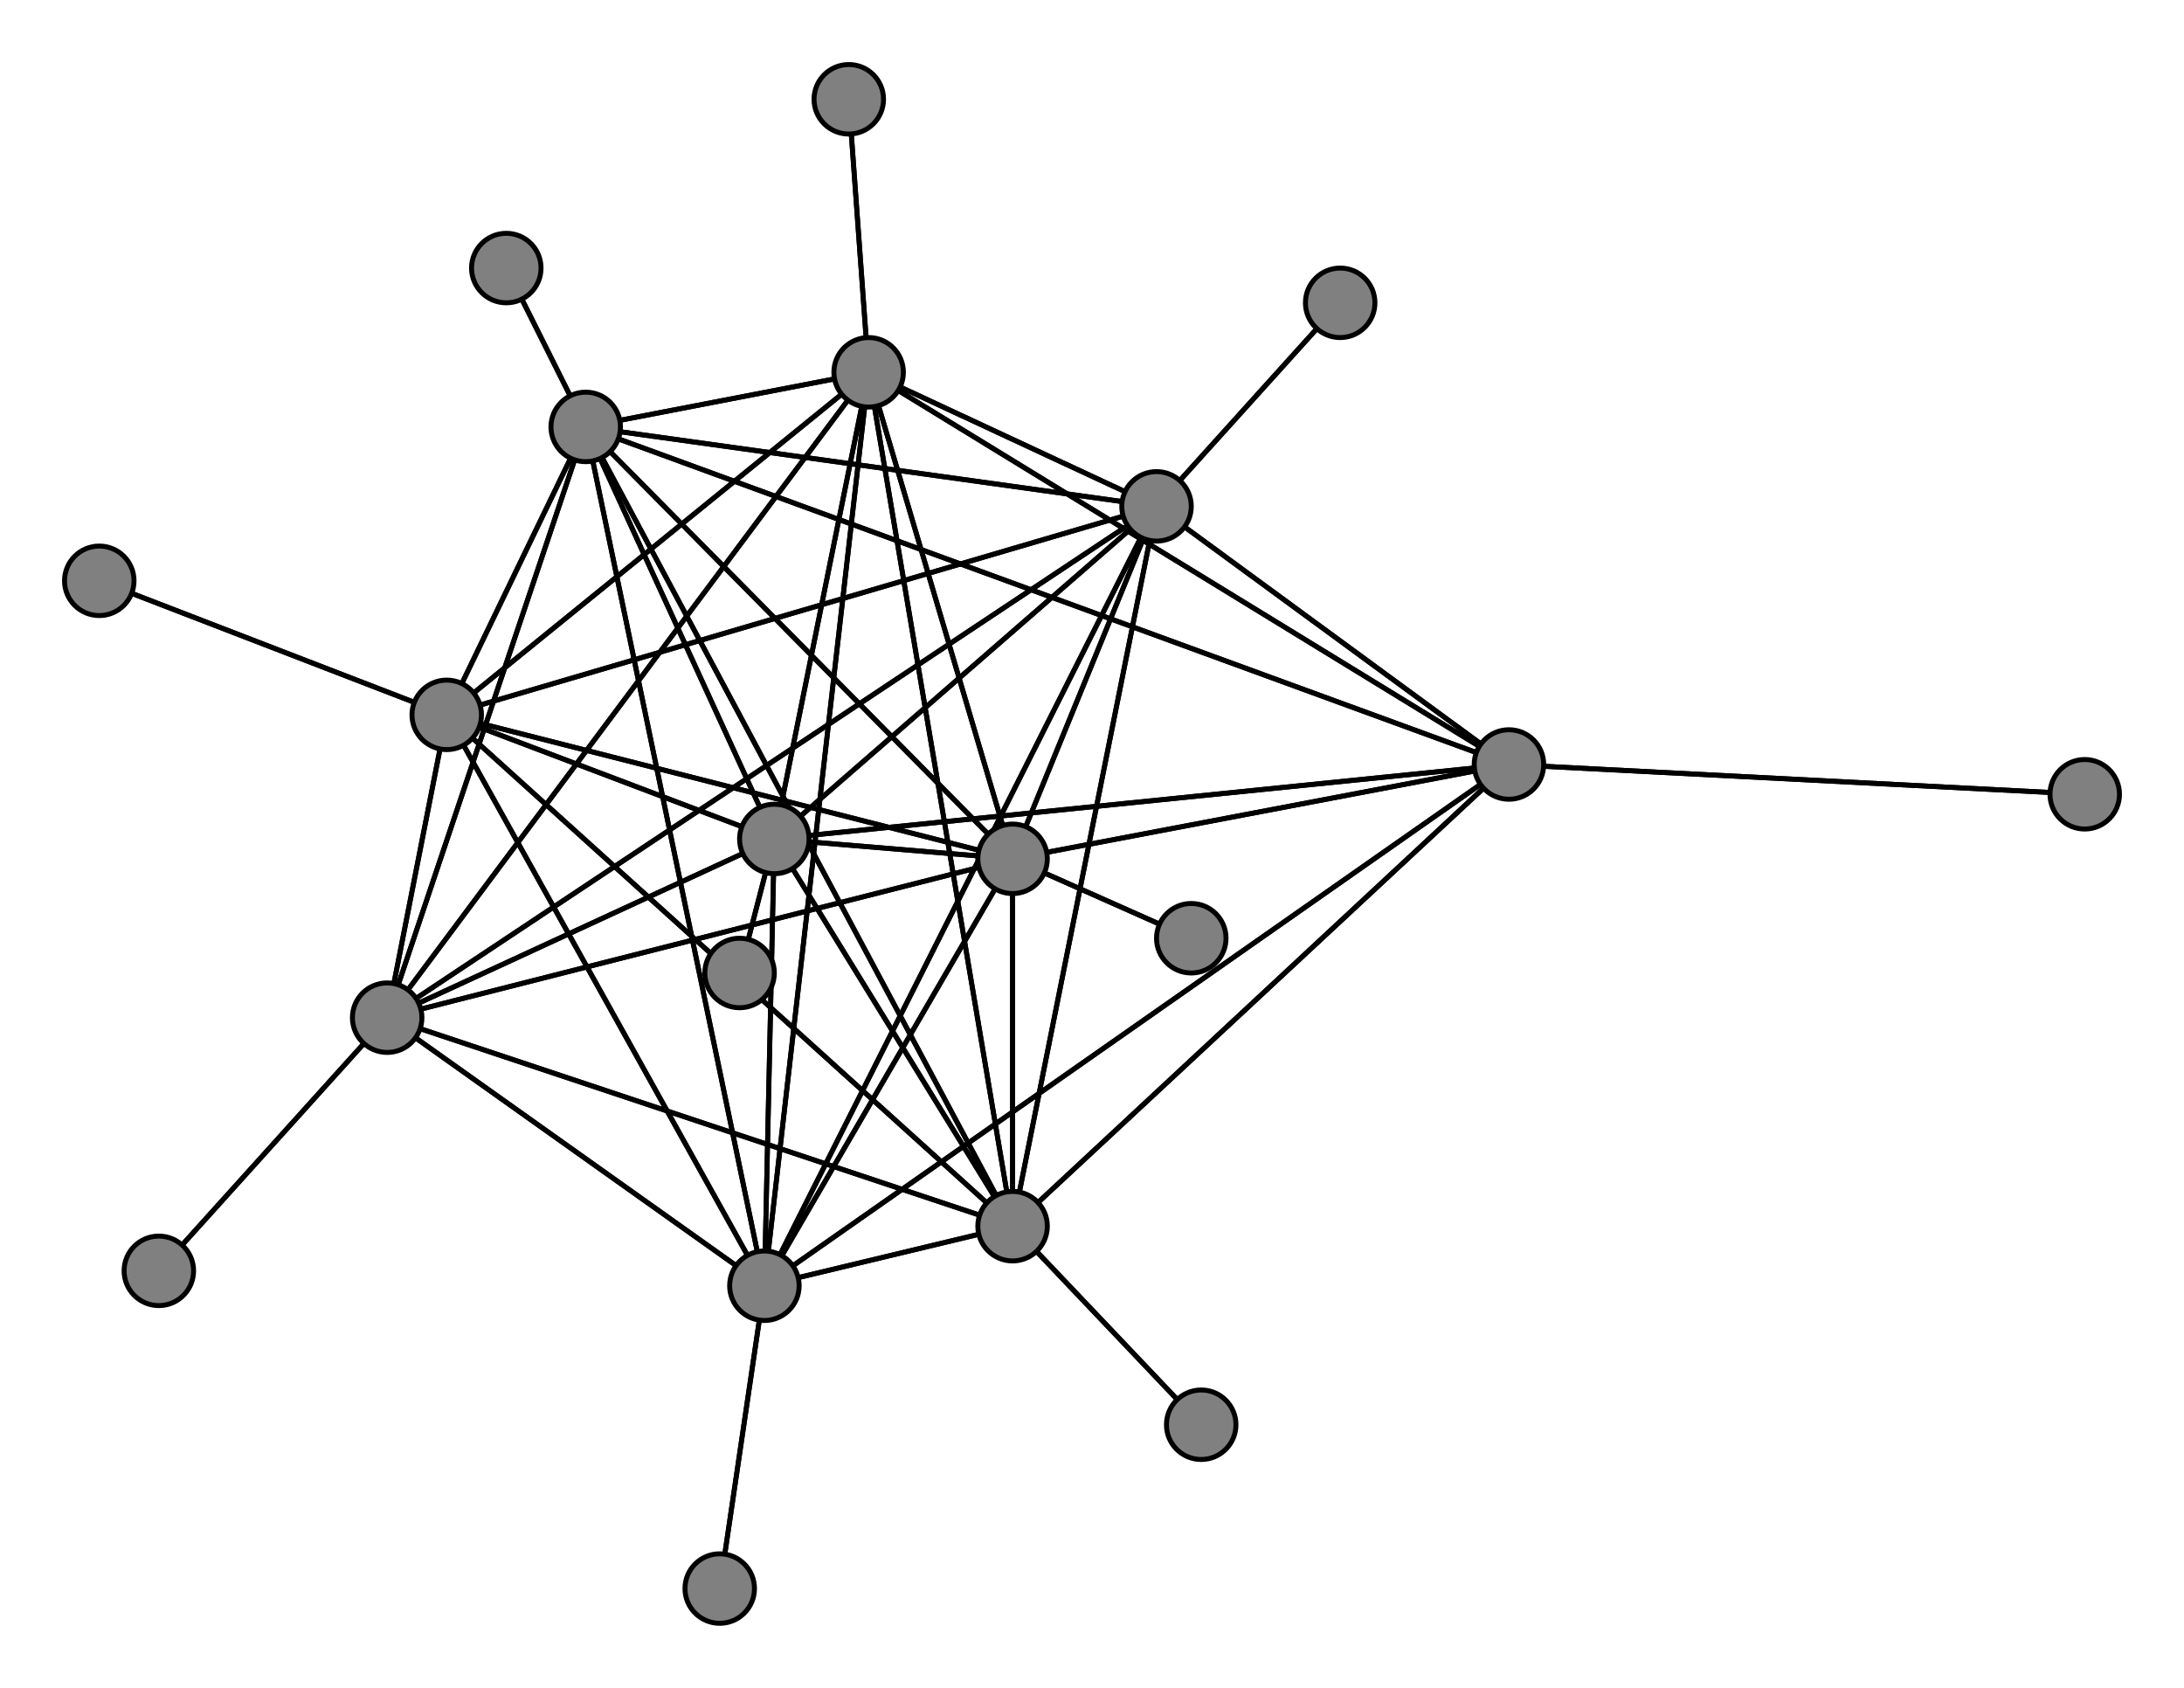 <svg width="440" height="340" xmlns="http://www.w3.org/2000/svg">
<path stroke-width="1" stroke="black" d="M 240 189 204 173"/>
<path stroke-width="1" stroke="black" d="M 154 259 304 154"/>
<path stroke-width="1" stroke="black" d="M 154 259 90 144"/>
<path stroke-width="1" stroke="black" d="M 154 259 78 205"/>
<path stroke-width="1" stroke="black" d="M 154 259 145 320"/>
<path stroke-width="1" stroke="black" d="M 154 259 175 75"/>
<path stroke-width="1" stroke="black" d="M 154 259 233 102"/>
<path stroke-width="1" stroke="black" d="M 154 259 118 86"/>
<path stroke-width="1" stroke="black" d="M 154 259 204 247"/>
<path stroke-width="1" stroke="black" d="M 154 259 156 169"/>
<path stroke-width="1" stroke="black" d="M 154 259 204 173"/>
<path stroke-width="1" stroke="black" d="M 32 256 78 205"/>
<path stroke-width="1" stroke="black" d="M 145 320 154 259"/>
<path stroke-width="1" stroke="black" d="M 175 75 90 144"/>
<path stroke-width="1" stroke="black" d="M 175 75 78 205"/>
<path stroke-width="1" stroke="black" d="M 175 75 154 259"/>
<path stroke-width="1" stroke="black" d="M 175 75 171 20"/>
<path stroke-width="1" stroke="black" d="M 175 75 233 102"/>
<path stroke-width="1" stroke="black" d="M 175 75 118 86"/>
<path stroke-width="1" stroke="black" d="M 175 75 204 247"/>
<path stroke-width="1" stroke="black" d="M 175 75 156 169"/>
<path stroke-width="1" stroke="black" d="M 175 75 204 173"/>
<path stroke-width="1" stroke="black" d="M 171 20 175 75"/>
<path stroke-width="1" stroke="black" d="M 175 75 304 154"/>
<path stroke-width="1" stroke="black" d="M 78 205 204 173"/>
<path stroke-width="1" stroke="black" d="M 78 205 156 169"/>
<path stroke-width="1" stroke="black" d="M 78 205 204 247"/>
<path stroke-width="1" stroke="black" d="M 304 154 175 75"/>
<path stroke-width="1" stroke="black" d="M 304 154 233 102"/>
<path stroke-width="1" stroke="black" d="M 304 154 118 86"/>
<path stroke-width="1" stroke="black" d="M 304 154 204 247"/>
<path stroke-width="1" stroke="black" d="M 304 154 156 169"/>
<path stroke-width="1" stroke="black" d="M 304 154 204 173"/>
<path stroke-width="1" stroke="black" d="M 420 160 304 154"/>
<path stroke-width="1" stroke="black" d="M 90 144 20 117"/>
<path stroke-width="1" stroke="black" d="M 90 144 78 205"/>
<path stroke-width="1" stroke="black" d="M 90 144 154 259"/>
<path stroke-width="1" stroke="black" d="M 90 144 175 75"/>
<path stroke-width="1" stroke="black" d="M 90 144 233 102"/>
<path stroke-width="1" stroke="black" d="M 90 144 118 86"/>
<path stroke-width="1" stroke="black" d="M 90 144 204 247"/>
<path stroke-width="1" stroke="black" d="M 90 144 156 169"/>
<path stroke-width="1" stroke="black" d="M 90 144 204 173"/>
<path stroke-width="1" stroke="black" d="M 20 117 90 144"/>
<path stroke-width="1" stroke="black" d="M 78 205 90 144"/>
<path stroke-width="1" stroke="black" d="M 78 205 32 256"/>
<path stroke-width="1" stroke="black" d="M 78 205 154 259"/>
<path stroke-width="1" stroke="black" d="M 78 205 175 75"/>
<path stroke-width="1" stroke="black" d="M 78 205 233 102"/>
<path stroke-width="1" stroke="black" d="M 78 205 118 86"/>
<path stroke-width="1" stroke="black" d="M 233 102 304 154"/>
<path stroke-width="1" stroke="black" d="M 233 102 90 144"/>
<path stroke-width="1" stroke="black" d="M 233 102 78 205"/>
<path stroke-width="1" stroke="black" d="M 233 102 154 259"/>
<path stroke-width="1" stroke="black" d="M 204 247 204 173"/>
<path stroke-width="1" stroke="black" d="M 242 287 204 247"/>
<path stroke-width="1" stroke="black" d="M 156 169 304 154"/>
<path stroke-width="1" stroke="black" d="M 156 169 90 144"/>
<path stroke-width="1" stroke="black" d="M 156 169 78 205"/>
<path stroke-width="1" stroke="black" d="M 156 169 154 259"/>
<path stroke-width="1" stroke="black" d="M 156 169 175 75"/>
<path stroke-width="1" stroke="black" d="M 156 169 233 102"/>
<path stroke-width="1" stroke="black" d="M 156 169 118 86"/>
<path stroke-width="1" stroke="black" d="M 156 169 204 247"/>
<path stroke-width="1" stroke="black" d="M 156 169 149 196"/>
<path stroke-width="1" stroke="black" d="M 156 169 204 173"/>
<path stroke-width="1" stroke="black" d="M 149 196 156 169"/>
<path stroke-width="1" stroke="black" d="M 204 173 304 154"/>
<path stroke-width="1" stroke="black" d="M 204 173 90 144"/>
<path stroke-width="1" stroke="black" d="M 204 173 78 205"/>
<path stroke-width="1" stroke="black" d="M 204 173 154 259"/>
<path stroke-width="1" stroke="black" d="M 204 173 175 75"/>
<path stroke-width="1" stroke="black" d="M 204 173 233 102"/>
<path stroke-width="1" stroke="black" d="M 204 173 118 86"/>
<path stroke-width="1" stroke="black" d="M 204 173 204 247"/>
<path stroke-width="1" stroke="black" d="M 204 173 156 169"/>
<path stroke-width="1" stroke="black" d="M 204 173 240 189"/>
<path stroke-width="1" stroke="black" d="M 204 247 156 169"/>
<path stroke-width="1" stroke="black" d="M 304 154 154 259"/>
<path stroke-width="1" stroke="black" d="M 204 247 242 287"/>
<path stroke-width="1" stroke="black" d="M 204 247 233 102"/>
<path stroke-width="1" stroke="black" d="M 233 102 175 75"/>
<path stroke-width="1" stroke="black" d="M 233 102 270 61"/>
<path stroke-width="1" stroke="black" d="M 233 102 118 86"/>
<path stroke-width="1" stroke="black" d="M 233 102 204 247"/>
<path stroke-width="1" stroke="black" d="M 233 102 156 169"/>
<path stroke-width="1" stroke="black" d="M 233 102 204 173"/>
<path stroke-width="1" stroke="black" d="M 270 61 233 102"/>
<path stroke-width="1" stroke="black" d="M 118 86 304 154"/>
<path stroke-width="1" stroke="black" d="M 118 86 90 144"/>
<path stroke-width="1" stroke="black" d="M 118 86 78 205"/>
<path stroke-width="1" stroke="black" d="M 118 86 154 259"/>
<path stroke-width="1" stroke="black" d="M 118 86 175 75"/>
<path stroke-width="1" stroke="black" d="M 118 86 233 102"/>
<path stroke-width="1" stroke="black" d="M 118 86 102 54"/>
<path stroke-width="1" stroke="black" d="M 118 86 204 247"/>
<path stroke-width="1" stroke="black" d="M 118 86 156 169"/>
<path stroke-width="1" stroke="black" d="M 118 86 204 173"/>
<path stroke-width="1" stroke="black" d="M 102 54 118 86"/>
<path stroke-width="1" stroke="black" d="M 204 247 304 154"/>
<path stroke-width="1" stroke="black" d="M 204 247 90 144"/>
<path stroke-width="1" stroke="black" d="M 204 247 78 205"/>
<path stroke-width="1" stroke="black" d="M 204 247 154 259"/>
<path stroke-width="1" stroke="black" d="M 204 247 175 75"/>
<path stroke-width="1" stroke="black" d="M 204 247 118 86"/>
<path stroke-width="1" stroke="black" d="M 304 154 420 160"/>
<circle cx="240" cy="189" r="7.0" style="fill:gray;stroke:black;stroke-width:1.0"/>
<circle cx="204" cy="173" r="7.0" style="fill:gray;stroke:black;stroke-width:1.0"/>
<circle cx="149" cy="196" r="7.0" style="fill:gray;stroke:black;stroke-width:1.0"/>
<circle cx="156" cy="169" r="7.0" style="fill:gray;stroke:black;stroke-width:1.0"/>
<circle cx="242" cy="287" r="7.0" style="fill:gray;stroke:black;stroke-width:1.0"/>
<circle cx="204" cy="247" r="7.0" style="fill:gray;stroke:black;stroke-width:1.0"/>
<circle cx="102" cy="54" r="7.0" style="fill:gray;stroke:black;stroke-width:1.0"/>
<circle cx="118" cy="86" r="7.0" style="fill:gray;stroke:black;stroke-width:1.0"/>
<circle cx="270" cy="61" r="7.0" style="fill:gray;stroke:black;stroke-width:1.0"/>
<circle cx="233" cy="102" r="7.0" style="fill:gray;stroke:black;stroke-width:1.0"/>
<circle cx="171" cy="20" r="7.0" style="fill:gray;stroke:black;stroke-width:1.0"/>
<circle cx="175" cy="75" r="7.0" style="fill:gray;stroke:black;stroke-width:1.0"/>
<circle cx="145" cy="320" r="7.0" style="fill:gray;stroke:black;stroke-width:1.0"/>
<circle cx="154" cy="259" r="7.0" style="fill:gray;stroke:black;stroke-width:1.0"/>
<circle cx="32" cy="256" r="7.0" style="fill:gray;stroke:black;stroke-width:1.0"/>
<circle cx="78" cy="205" r="7.0" style="fill:gray;stroke:black;stroke-width:1.0"/>
<circle cx="20" cy="117" r="7.0" style="fill:gray;stroke:black;stroke-width:1.0"/>
<circle cx="90" cy="144" r="7.0" style="fill:gray;stroke:black;stroke-width:1.0"/>
<circle cx="420" cy="160" r="7.0" style="fill:gray;stroke:black;stroke-width:1.0"/>
<circle cx="304" cy="154" r="7.0" style="fill:gray;stroke:black;stroke-width:1.0"/>
</svg>
